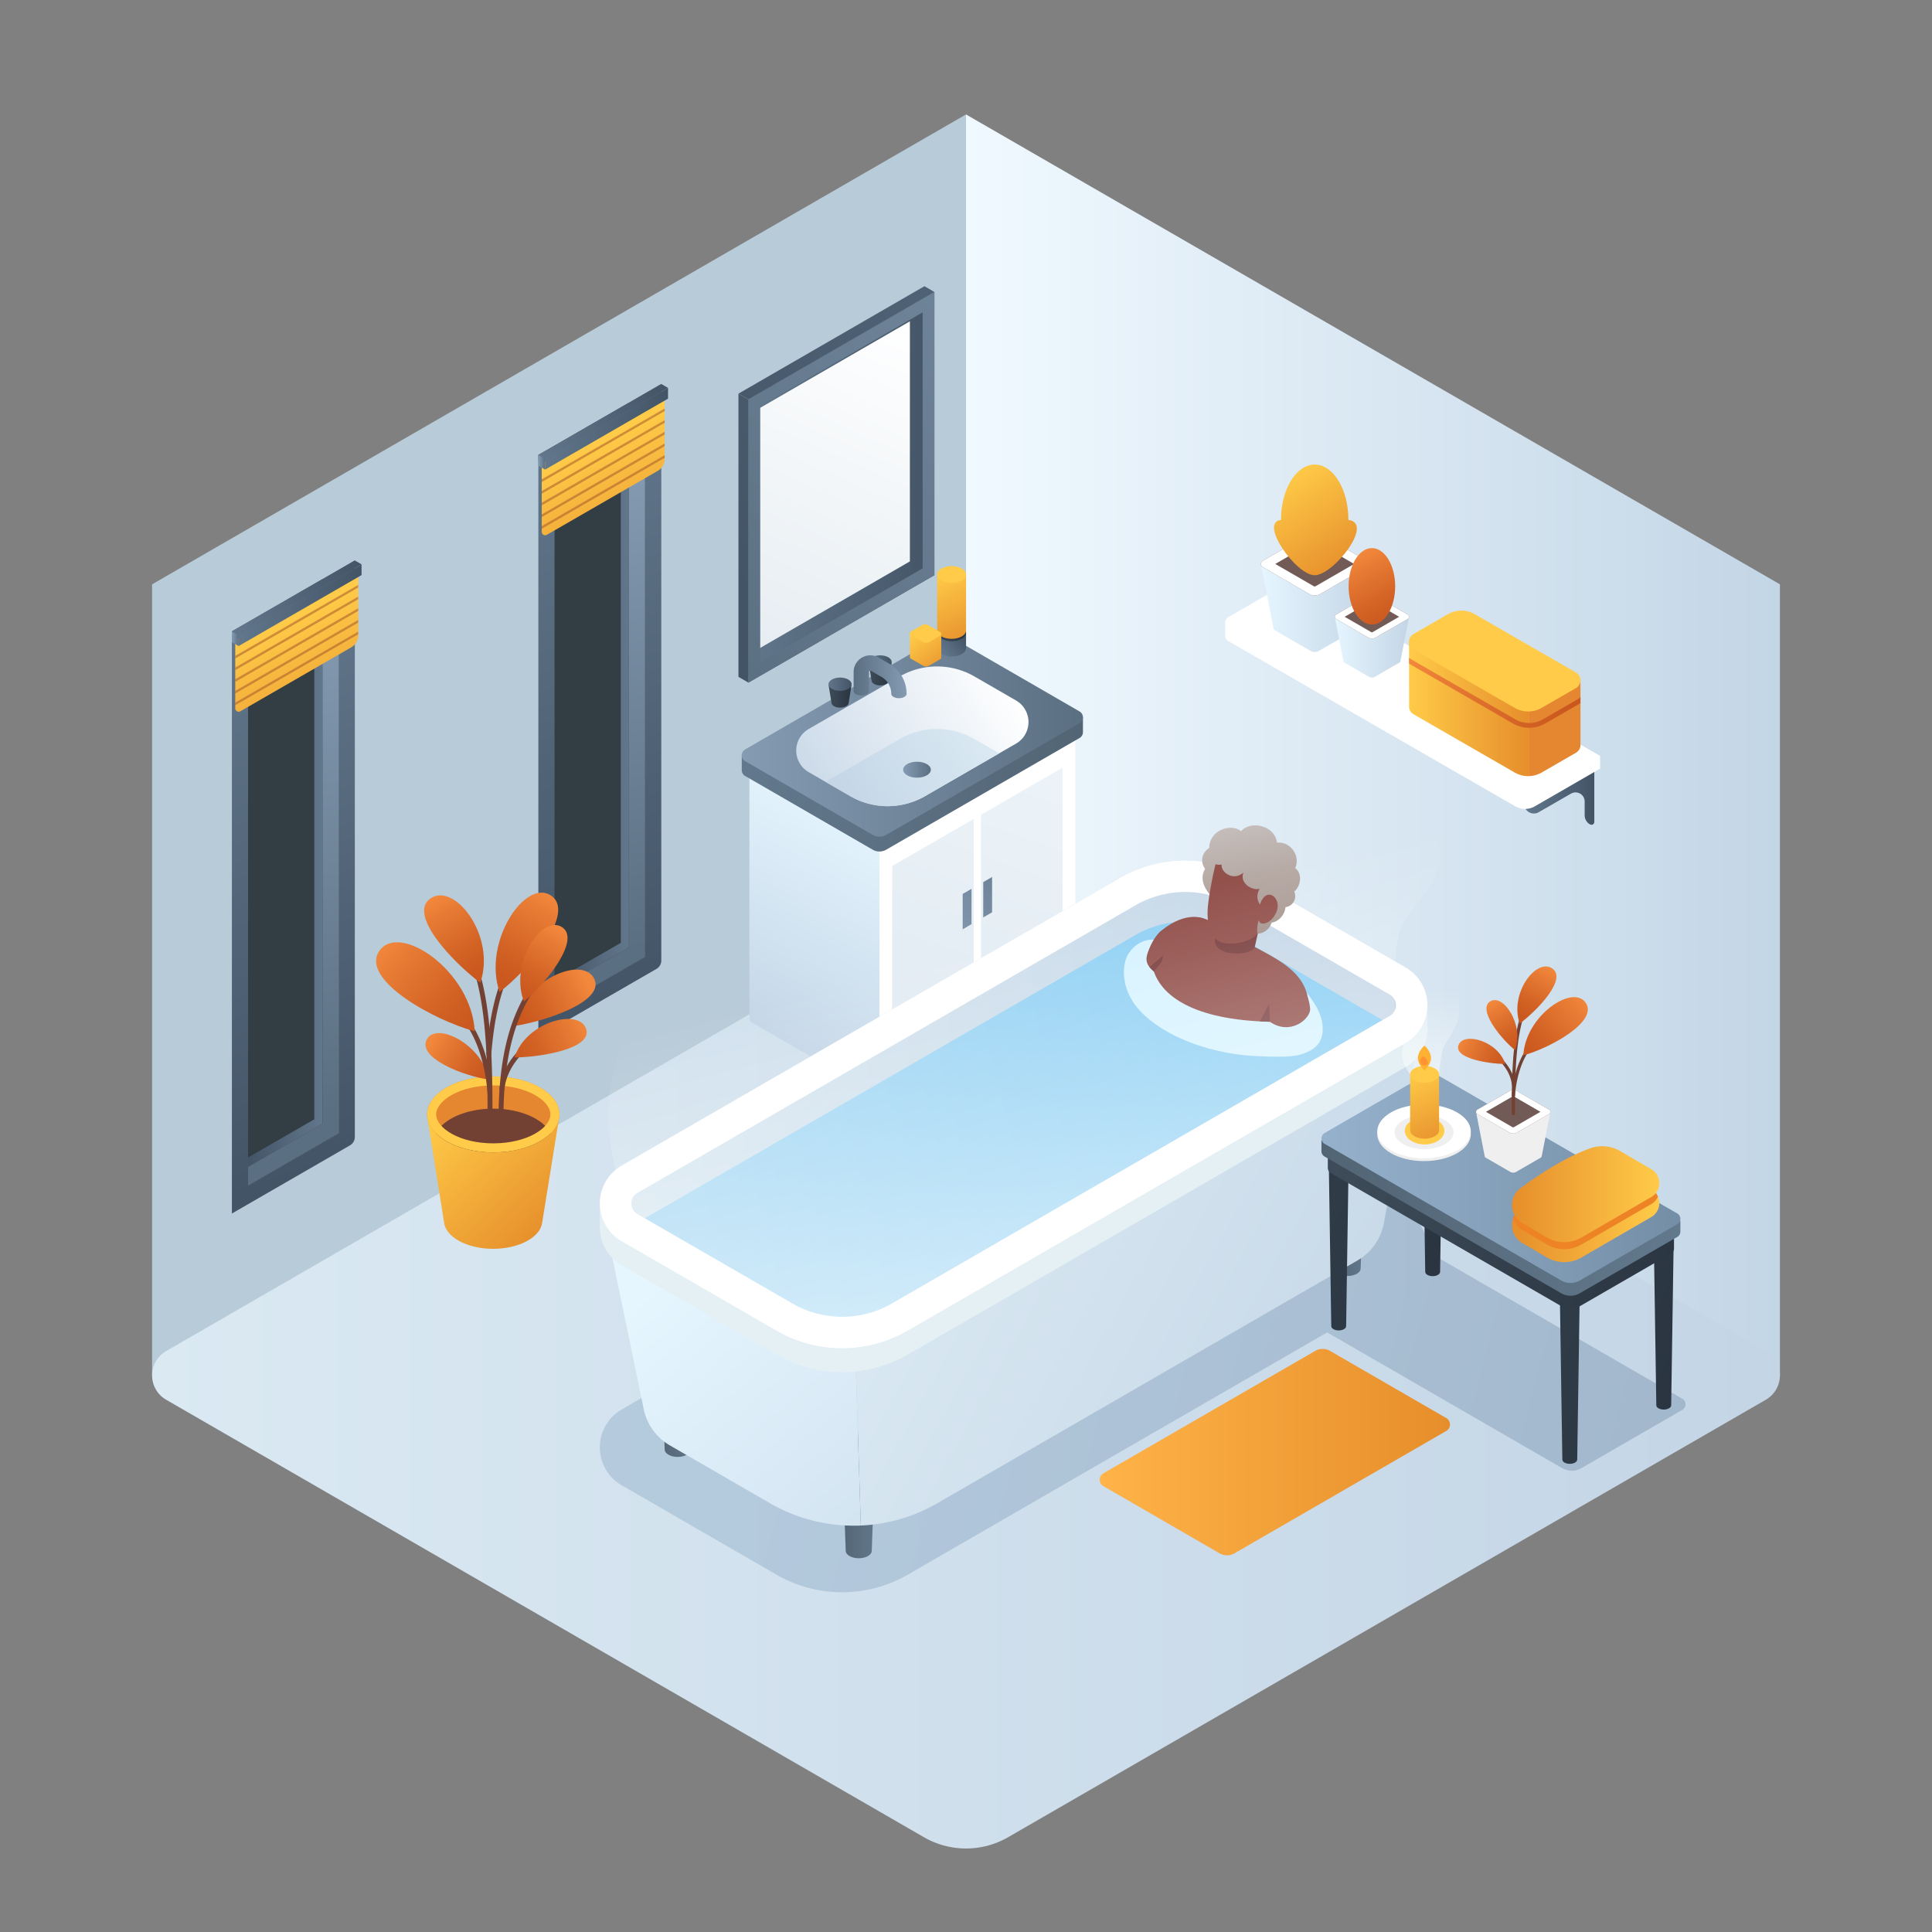 <svg id="Layer_1" data-name="Layer 1" xmlns="http://www.w3.org/2000/svg" xmlns:xlink="http://www.w3.org/1999/xlink" viewBox="0 0 1000 1000">
  <rect x="0" y="0" width="1000" height="1000" fill="#808080" stroke="none"/>
  <defs>
    <style>
      .cls-1 {
        fill: url(#linear-gradient);
      }

      .cls-2 {
        fill: #b8cbd8;
      }

      .cls-3 {
        fill: url(#linear-gradient-2);
      }

      .cls-4 {
        fill: url(#linear-gradient-3);
      }

      .cls-5 {
        fill: url(#linear-gradient-4);
      }

      .cls-6 {
        fill: url(#linear-gradient-5);
      }

      .cls-7 {
        fill: url(#linear-gradient-6);
      }

      .cls-8 {
        fill: url(#linear-gradient-7);
      }

      .cls-9 {
        fill: url(#linear-gradient-8);
      }

      .cls-10 {
        fill: #fff;
      }

      .cls-11, .cls-56, .cls-96, .cls-98 {
        opacity: 0.5;
      }

      .cls-12 {
        fill: url(#linear-gradient-9);
      }

      .cls-13 {
        fill: url(#linear-gradient-10);
      }

      .cls-14 {
        fill: url(#linear-gradient-11);
      }

      .cls-15 {
        fill: url(#linear-gradient-12);
      }

      .cls-16 {
        fill: url(#linear-gradient-13);
      }

      .cls-17 {
        fill: url(#linear-gradient-14);
      }

      .cls-18 {
        fill: url(#linear-gradient-15);
      }

      .cls-19 {
        fill: url(#linear-gradient-16);
      }

      .cls-20 {
        fill: url(#linear-gradient-17);
      }

      .cls-21 {
        fill: url(#linear-gradient-18);
      }

      .cls-22 {
        fill: url(#linear-gradient-19);
      }

      .cls-23 {
        fill: url(#linear-gradient-20);
      }

      .cls-24 {
        fill: url(#linear-gradient-21);
      }

      .cls-25 {
        fill: url(#linear-gradient-22);
      }

      .cls-26 {
        fill: url(#linear-gradient-23);
      }

      .cls-27 {
        fill: url(#linear-gradient-24);
      }

      .cls-28 {
        fill: url(#linear-gradient-25);
      }

      .cls-29 {
        fill: #ffcb48;
      }

      .cls-30 {
        fill: url(#linear-gradient-26);
      }

      .cls-31 {
        fill: url(#linear-gradient-27);
      }

      .cls-32 {
        fill: url(#linear-gradient-28);
      }

      .cls-33 {
        fill: #725a56;
      }

      .cls-34 {
        fill: url(#linear-gradient-29);
      }

      .cls-35 {
        fill: url(#linear-gradient-30);
      }

      .cls-36 {
        fill: url(#linear-gradient-31);
      }

      .cls-37 {
        fill: url(#linear-gradient-32);
      }

      .cls-38 {
        fill: #e58630;
      }

      .cls-39 {
        fill: url(#linear-gradient-33);
      }

      .cls-40 {
        fill: #333d44;
      }

      .cls-41 {
        fill: url(#linear-gradient-34);
      }

      .cls-42 {
        fill: url(#linear-gradient-35);
      }

      .cls-43 {
        fill: url(#linear-gradient-36);
      }

      .cls-44 {
        fill: url(#linear-gradient-37);
      }

      .cls-45 {
        fill: url(#linear-gradient-38);
      }

      .cls-46 {
        fill: url(#linear-gradient-39);
      }

      .cls-47 {
        fill: url(#linear-gradient-40);
      }

      .cls-48 {
        fill: #a05028;
      }

      .cls-49 {
        fill: url(#linear-gradient-41);
      }

      .cls-50 {
        fill: url(#linear-gradient-42);
      }

      .cls-51 {
        fill: url(#linear-gradient-43);
      }

      .cls-52 {
        fill: url(#linear-gradient-44);
      }

      .cls-53 {
        fill: url(#linear-gradient-45);
      }

      .cls-54 {
        fill: url(#linear-gradient-46);
      }

      .cls-55 {
        fill: url(#linear-gradient-47);
      }

      .cls-56 {
        fill: url(#linear-gradient-48);
      }

      .cls-57 {
        fill: url(#linear-gradient-49);
      }

      .cls-58 {
        fill: url(#linear-gradient-50);
      }

      .cls-59 {
        fill: url(#linear-gradient-51);
      }

      .cls-60 {
        fill: url(#linear-gradient-52);
      }

      .cls-61 {
        fill: url(#linear-gradient-53);
      }

      .cls-62 {
        fill: url(#linear-gradient-54);
      }

      .cls-63 {
        fill: #e4f0f4;
      }

      .cls-64 {
        fill: url(#linear-gradient-55);
      }

      .cls-65 {
        fill: url(#linear-gradient-56);
      }

      .cls-66 {
        fill: #d7f3ff;
      }

      .cls-67 {
        fill: #93514c;
      }

      .cls-68 {
        fill: #7a403f;
      }

      .cls-69 {
        fill: url(#linear-gradient-57);
      }

      .cls-70 {
        fill: url(#linear-gradient-58);
      }

      .cls-71 {
        fill: url(#linear-gradient-59);
      }

      .cls-72 {
        fill: url(#linear-gradient-60);
      }

      .cls-73 {
        fill: url(#linear-gradient-61);
      }

      .cls-74 {
        fill: url(#linear-gradient-62);
      }

      .cls-75 {
        fill: url(#linear-gradient-63);
      }

      .cls-76 {
        fill: url(#linear-gradient-64);
      }

      .cls-77 {
        fill: url(#linear-gradient-65);
      }

      .cls-78 {
        fill: url(#linear-gradient-66);
      }

      .cls-79 {
        fill: #efefef;
      }

      .cls-80 {
        fill: url(#linear-gradient-67);
      }

      .cls-81 {
        fill: #ed8324;
      }

      .cls-82 {
        fill: url(#linear-gradient-68);
      }

      .cls-83 {
        fill: #724133;
      }

      .cls-84 {
        fill: url(#linear-gradient-69);
      }

      .cls-85 {
        fill: url(#linear-gradient-70);
      }

      .cls-86 {
        fill: url(#linear-gradient-71);
      }

      .cls-87 {
        fill: url(#linear-gradient-72);
      }

      .cls-88 {
        fill: url(#linear-gradient-73);
      }

      .cls-89 {
        fill: url(#linear-gradient-74);
      }

      .cls-90 {
        fill: url(#linear-gradient-75);
      }

      .cls-91 {
        fill: url(#linear-gradient-76);
      }

      .cls-92 {
        fill: url(#linear-gradient-77);
      }

      .cls-93 {
        fill: url(#linear-gradient-78);
      }

      .cls-94 {
        fill: url(#linear-gradient-79);
      }

      .cls-95 {
        fill: url(#linear-gradient-80);
      }

      .cls-96 {
        fill: url(#linear-gradient-81);
      }

      .cls-97 {
        fill: url(#linear-gradient-82);
      }

      .cls-98 {
        fill: url(#linear-gradient-83);
      }

      .cls-99 {
        fill: #ffb133;
      }

      .cls-100 {
        fill: #ff9433;
      }
    </style>
    <linearGradient id="linear-gradient" x1="499.992" y1="385.56" x2="921.279" y2="385.56" gradientUnits="userSpaceOnUse">
      <stop offset="0" stop-color="#f0f9ff"/>
      <stop offset="1" stop-color="#c3d6e6"/>
    </linearGradient>
    <linearGradient id="linear-gradient-2" x1="78.721" y1="711.893" x2="921.279" y2="711.893" gradientUnits="userSpaceOnUse">
      <stop offset="0" stop-color="#dae9f2"/>
      <stop offset="0.993" stop-color="#c4d5e6"/>
    </linearGradient>
    <linearGradient id="linear-gradient-3" x1="-2860.067" y1="255.228" x2="-2763.834" y2="255.228" gradientTransform="matrix(-1, 0, 0, 1, -2376.43, -3.002)" gradientUnits="userSpaceOnUse">
      <stop offset="0" stop-color="#435466"/>
      <stop offset="1" stop-color="#62778c"/>
    </linearGradient>
    <linearGradient id="linear-gradient-4" x1="-2845.286" y1="168.365" x2="-2767.962" y2="341.638" gradientTransform="matrix(-1, 0, 0, 1, -2376.43, -3.002)" gradientUnits="userSpaceOnUse">
      <stop offset="0" stop-color="#fff"/>
      <stop offset="0.989" stop-color="#e6edf2"/>
    </linearGradient>
    <linearGradient id="linear-gradient-5" x1="-3073.934" y1="16.139" x2="-2730.446" y2="329.609" gradientTransform="matrix(-1, 0, 0, 1, -2376.43, -3.002)" gradientUnits="userSpaceOnUse">
      <stop offset="0" stop-color="#849bb2"/>
      <stop offset="1" stop-color="#5b6f82"/>
    </linearGradient>
    <linearGradient id="linear-gradient-6" x1="-3069.609" y1="4.682" x2="-2747.016" y2="294.319" gradientTransform="matrix(-1, 0, 0, 1, -2376.43, -3.002)" gradientUnits="userSpaceOnUse">
      <stop offset="0" stop-color="#62778c"/>
      <stop offset="1" stop-color="#435466"/>
    </linearGradient>
    <linearGradient id="linear-gradient-7" x1="-3043.251" y1="-29.558" x2="-2720.923" y2="259.84" xlink:href="#linear-gradient-6"/>
    <linearGradient id="linear-gradient-8" x1="455.799" y1="422.958" x2="392.48" y2="535.298" gradientUnits="userSpaceOnUse">
      <stop offset="0" stop-color="#e6f6ff"/>
      <stop offset="0.993" stop-color="#c4d5e6"/>
    </linearGradient>
    <linearGradient id="linear-gradient-9" x1="519.672" y1="382.444" x2="458.906" y2="551.465" xlink:href="#linear-gradient-2"/>
    <linearGradient id="linear-gradient-10" x1="551.943" y1="394.046" x2="491.177" y2="563.067" xlink:href="#linear-gradient-2"/>
    <linearGradient id="linear-gradient-11" x1="383.937" y1="406.012" x2="560.532" y2="406.012" gradientUnits="userSpaceOnUse">
      <stop offset="0" stop-color="#62788c"/>
      <stop offset="1" stop-color="#526575"/>
    </linearGradient>
    <linearGradient id="linear-gradient-12" x1="383.937" y1="381.114" x2="560.532" y2="381.114" gradientTransform="matrix(1, 0, 0, 1, 0, 0)" xlink:href="#linear-gradient-5"/>
    <linearGradient id="linear-gradient-13" x1="520.703" y1="351.535" x2="408.022" y2="420.301" gradientUnits="userSpaceOnUse">
      <stop offset="0" stop-color="#fff"/>
      <stop offset="0.993" stop-color="#c4d5e6"/>
    </linearGradient>
    <linearGradient id="linear-gradient-14" x1="504.955" y1="374.649" x2="438.572" y2="420.606" xlink:href="#linear-gradient-2"/>
    <linearGradient id="linear-gradient-15" x1="467.455" y1="398.399" x2="481.801" y2="398.399" gradientTransform="matrix(1, 0, 0, 1, 0, 0)" xlink:href="#linear-gradient-5"/>
    <linearGradient id="linear-gradient-16" x1="449.625" y1="348.909" x2="461.479" y2="348.909" gradientUnits="userSpaceOnUse">
      <stop offset="0" stop-color="#3e4c59"/>
      <stop offset="1" stop-color="#293440"/>
    </linearGradient>
    <linearGradient id="linear-gradient-17" x1="449.575" y1="342.63" x2="461.522" y2="342.63" gradientTransform="matrix(1, 0, 0, 1, 0, 0)" xlink:href="#linear-gradient-6"/>
    <linearGradient id="linear-gradient-18" x1="441.843" y1="350.289" x2="469.254" y2="350.289" gradientUnits="userSpaceOnUse">
      <stop offset="0" stop-color="#5b6f82"/>
      <stop offset="1" stop-color="#849bb2"/>
    </linearGradient>
    <linearGradient id="linear-gradient-19" x1="428.883" y1="360.416" x2="440.737" y2="360.416" xlink:href="#linear-gradient-16"/>
    <linearGradient id="linear-gradient-20" x1="428.833" y1="354.137" x2="440.78" y2="354.137" gradientTransform="matrix(1, 0, 0, 1, 0, 0)" xlink:href="#linear-gradient-6"/>
    <linearGradient id="linear-gradient-21" x1="-710.81" y1="13339.852" x2="-616.735" y2="13420.488" gradientTransform="translate(-11413.3 6555.923) rotate(-120)" xlink:href="#linear-gradient-5"/>
    <linearGradient id="linear-gradient-22" x1="-726.898" y1="13338.359" x2="-632.823" y2="13418.995" gradientTransform="translate(-11413.3 6555.923) rotate(-120)" xlink:href="#linear-gradient-5"/>
    <linearGradient id="linear-gradient-23" x1="-4655.891" y1="327.847" x2="-4645.223" y2="336.913" gradientTransform="matrix(-1, 0, 0, 1, -4158.26, 0)" xlink:href="#linear-gradient-3"/>
    <linearGradient id="linear-gradient-24" x1="485.058" y1="327.511" x2="500.03" y2="327.511" xlink:href="#linear-gradient-16"/>
    <linearGradient id="linear-gradient-25" x1="485.798" y1="296.789" x2="502.138" y2="333.896" gradientUnits="userSpaceOnUse">
      <stop offset="0" stop-color="#ffcb48"/>
      <stop offset="1" stop-color="#e68e2b"/>
    </linearGradient>
    <linearGradient id="linear-gradient-26" x1="473.481" y1="327.451" x2="489.992" y2="347.451" xlink:href="#linear-gradient-25"/>
    <linearGradient id="linear-gradient-27" x1="-3236.498" y1="412.468" x2="-3200.878" y2="412.468" gradientTransform="translate(4026.089)" xlink:href="#linear-gradient-6"/>
    <linearGradient id="linear-gradient-28" x1="652.723" y1="314.911" x2="708.251" y2="314.911" xlink:href="#linear-gradient-8"/>
    <linearGradient id="linear-gradient-29" x1="665.111" y1="246.144" x2="697.111" y2="295.165" xlink:href="#linear-gradient-25"/>
    <linearGradient id="linear-gradient-30" x1="690.91" y1="335.137" x2="729.273" y2="335.137" xlink:href="#linear-gradient-8"/>
    <linearGradient id="linear-gradient-31" x1="701.724" y1="287.623" x2="721.298" y2="324.729" gradientUnits="userSpaceOnUse">
      <stop offset="0" stop-color="#f2883c"/>
      <stop offset="0.167" stop-color="#e97d35"/>
      <stop offset="0.674" stop-color="#d26124"/>
      <stop offset="0.968" stop-color="#c9571e"/>
    </linearGradient>
    <linearGradient id="linear-gradient-32" x1="729.309" y1="367" x2="791.582" y2="367" xlink:href="#linear-gradient-25"/>
    <linearGradient id="linear-gradient-33" x1="729.332" y1="358.55" x2="818.044" y2="358.55" xlink:href="#linear-gradient-31"/>
    <linearGradient id="linear-gradient-34" x1="-2759.673" y1="365.358" x2="-2721.151" y2="365.358" gradientTransform="matrix(-1, 0, 0, 1, -2434.123, 0)" xlink:href="#linear-gradient-6"/>
    <linearGradient id="linear-gradient-35" x1="-2727.158" y1="242.118" x2="-2761.677" y2="490.889" gradientTransform="matrix(-1, 0, 0, 1, -2434.123, 0)" xlink:href="#linear-gradient-5"/>
    <linearGradient id="linear-gradient-36" x1="-2696.253" y1="225.376" x2="-2793.39" y2="511.491" gradientTransform="matrix(-1, 0, 0, 1, -2434.123, 0)" xlink:href="#linear-gradient-6"/>
    <linearGradient id="linear-gradient-37" x1="-2601.045" y1="456.691" x2="-2562.523" y2="456.691" gradientTransform="matrix(-1, 0, 0, 1, -2434.123, 0)" xlink:href="#linear-gradient-6"/>
    <linearGradient id="linear-gradient-38" x1="-2569.64" y1="316.097" x2="-2599.369" y2="576.525" gradientTransform="matrix(-1, 0, 0, 1, -2434.123, 0)" xlink:href="#linear-gradient-5"/>
    <linearGradient id="linear-gradient-39" x1="-2536.535" y1="320.24" x2="-2633.748" y2="593.322" gradientTransform="matrix(-1, 0, 0, 1, -2434.123, 0)" xlink:href="#linear-gradient-6"/>
    <linearGradient id="linear-gradient-40" x1="148.724" y1="320.861" x2="180.55" y2="385.885" xlink:href="#linear-gradient-25"/>
    <linearGradient id="linear-gradient-41" x1="120.029" y1="309.457" x2="187.143" y2="309.457" gradientTransform="matrix(1, 0, 0, 1, 0, 0)" xlink:href="#linear-gradient-6"/>
    <linearGradient id="linear-gradient-42" x1="123.515" y1="313.253" x2="187.143" y2="313.253" gradientTransform="matrix(1, 0, 0, 1, 0, 0)" xlink:href="#linear-gradient-6"/>
    <linearGradient id="linear-gradient-43" x1="120.029" y1="330.609" x2="123.515" y2="330.609" gradientTransform="matrix(1, 0, 0, 1, 0, 0)" xlink:href="#linear-gradient-5"/>
    <linearGradient id="linear-gradient-44" x1="307.353" y1="229.528" x2="339.178" y2="294.551" xlink:href="#linear-gradient-25"/>
    <linearGradient id="linear-gradient-45" x1="278.657" y1="218.124" x2="345.772" y2="218.124" gradientTransform="matrix(1, 0, 0, 1, 0, 0)" xlink:href="#linear-gradient-6"/>
    <linearGradient id="linear-gradient-46" x1="282.143" y1="221.919" x2="345.772" y2="221.919" gradientTransform="matrix(1, 0, 0, 1, 0, 0)" xlink:href="#linear-gradient-6"/>
    <linearGradient id="linear-gradient-47" x1="278.657" y1="239.276" x2="282.143" y2="239.276" gradientTransform="matrix(1, 0, 0, 1, 0, 0)" xlink:href="#linear-gradient-5"/>
    <linearGradient id="linear-gradient-48" x1="431.542" y1="673.144" x2="1057.534" y2="839.439" gradientUnits="userSpaceOnUse">
      <stop offset="0" stop-color="#96b1cc"/>
      <stop offset="1" stop-color="#748ea6"/>
    </linearGradient>
    <linearGradient id="linear-gradient-49" x1="569.195" y1="751.61" x2="750.513" y2="751.61" gradientUnits="userSpaceOnUse">
      <stop offset="0" stop-color="#ffb348"/>
      <stop offset="1" stop-color="#e68e2b"/>
    </linearGradient>
    <linearGradient id="linear-gradient-50" x1="435.429" y1="772.968" x2="453.549" y2="772.968" gradientUnits="userSpaceOnUse">
      <stop offset="0" stop-color="#526575"/>
      <stop offset="1" stop-color="#62788c"/>
    </linearGradient>
    <linearGradient id="linear-gradient-51" x1="688.476" y1="626.854" x2="706.597" y2="626.854" xlink:href="#linear-gradient-50"/>
    <linearGradient id="linear-gradient-52" x1="341.703" y1="720.508" x2="359.824" y2="720.508" xlink:href="#linear-gradient-50"/>
    <linearGradient id="linear-gradient-53" x1="473.954" y1="605.221" x2="735.911" y2="750.753" xlink:href="#linear-gradient-2"/>
    <linearGradient id="linear-gradient-54" x1="359.918" y1="646.211" x2="559.833" y2="881.36" xlink:href="#linear-gradient-8"/>
    <linearGradient id="linear-gradient-55" x1="310.468" y1="571.629" x2="738.875" y2="571.629" xlink:href="#linear-gradient-2"/>
    <linearGradient id="linear-gradient-56" x1="353.284" y1="628.774" x2="721.965" y2="538.902" gradientUnits="userSpaceOnUse">
      <stop offset="0" stop-color="#aedbf4"/>
      <stop offset="0.993" stop-color="#86cdf4"/>
    </linearGradient>
    <linearGradient id="linear-gradient-57" x1="626.357" y1="427.8" x2="635.932" y2="485.247" gradientUnits="userSpaceOnUse">
      <stop offset="0" stop-color="#c6bfbc"/>
      <stop offset="1" stop-color="#a6948d"/>
    </linearGradient>
    <linearGradient id="linear-gradient-58" x1="645.542" y1="424.603" x2="655.117" y2="482.05" xlink:href="#linear-gradient-57"/>
    <linearGradient id="linear-gradient-59" x1="557.927" y1="595.485" x2="899.436" y2="751.513" xlink:href="#linear-gradient-16"/>
    <linearGradient id="linear-gradient-60" x1="549.786" y1="541.449" x2="891.295" y2="697.477" xlink:href="#linear-gradient-16"/>
    <linearGradient id="linear-gradient-61" x1="438.322" y1="526.432" x2="779.831" y2="682.46" xlink:href="#linear-gradient-16"/>
    <linearGradient id="linear-gradient-62" x1="430.18" y1="472.396" x2="771.689" y2="628.424" xlink:href="#linear-gradient-16"/>
    <linearGradient id="linear-gradient-63" x1="694.767" y1="591.635" x2="872.918" y2="673.028" xlink:href="#linear-gradient-16"/>
    <linearGradient id="linear-gradient-64" x1="692.249" y1="597.145" x2="870.4" y2="678.538" xlink:href="#linear-gradient-16"/>
    <linearGradient id="linear-gradient-65" x1="683.98" y1="630.366" x2="869.756" y2="630.366" xlink:href="#linear-gradient-50"/>
    <linearGradient id="linear-gradient-66" x1="683.98" y1="610.067" x2="869.756" y2="610.067" xlink:href="#linear-gradient-48"/>
    <linearGradient id="linear-gradient-67" x1="-2778.498" y1="628.463" x2="-2702.266" y2="628.463" gradientTransform="matrix(-1, 0, 0, 1, -1919.643, 0)" xlink:href="#linear-gradient-25"/>
    <linearGradient id="linear-gradient-68" x1="-2778.498" y1="618.12" x2="-2702.266" y2="618.12" gradientTransform="matrix(-1, 0, 0, 1, -1919.643, 0)" xlink:href="#linear-gradient-25"/>
    <linearGradient id="linear-gradient-69" x1="7613.027" y1="516.632" x2="7579.898" y2="546.412" gradientTransform="translate(-6792.755)" xlink:href="#linear-gradient-31"/>
    <linearGradient id="linear-gradient-70" x1="7594.572" y1="500.668" x2="7578.904" y2="528.057" gradientTransform="translate(-6792.755)" xlink:href="#linear-gradient-31"/>
    <linearGradient id="linear-gradient-71" x1="7547.391" y1="539.424" x2="7573.583" y2="550.307" gradientTransform="translate(-6792.755)" xlink:href="#linear-gradient-31"/>
    <linearGradient id="linear-gradient-72" x1="7565.185" y1="518.611" x2="7578.341" y2="542.411" gradientTransform="translate(-6792.755)" xlink:href="#linear-gradient-31"/>
    <linearGradient id="linear-gradient-73" x1="4607.022" y1="573.777" x2="4548.583" y2="635.782" gradientTransform="matrix(-1, 0, 0, 1, 4834.856, 0)" xlink:href="#linear-gradient-25"/>
    <linearGradient id="linear-gradient-74" x1="4531.832" y1="507.112" x2="4568.048" y2="526.866" gradientTransform="matrix(-1, 0, 0, 1, 4834.856, 0)" xlink:href="#linear-gradient-31"/>
    <linearGradient id="linear-gradient-75" x1="4551.608" y1="462.078" x2="4576.483" y2="509.817" gradientTransform="matrix(-1, 0, 0, 1, 4834.856, 0)" xlink:href="#linear-gradient-31"/>
    <linearGradient id="linear-gradient-76" x1="4611.21" y1="538.219" x2="4581.03" y2="557.424" gradientTransform="matrix(-1, 0, 0, 1, 4834.856, 0)" xlink:href="#linear-gradient-31"/>
    <linearGradient id="linear-gradient-77" x1="4531.1" y1="530.064" x2="4571.156" y2="546.708" gradientTransform="matrix(-1, 0, 0, 1, 4834.856, 0)" xlink:href="#linear-gradient-31"/>
    <linearGradient id="linear-gradient-78" x1="4545.765" y1="480.267" x2="4565.884" y2="516.665" gradientTransform="matrix(-1, 0, 0, 1, 4834.856, 0)" xlink:href="#linear-gradient-31"/>
    <linearGradient id="linear-gradient-79" x1="4637.763" y1="488.519" x2="4587.098" y2="534.063" gradientTransform="matrix(-1, 0, 0, 1, 4834.856, 0)" xlink:href="#linear-gradient-31"/>
    <linearGradient id="linear-gradient-80" x1="4609.539" y1="464.105" x2="4585.578" y2="505.991" gradientTransform="matrix(-1, 0, 0, 1, 4834.856, 0)" xlink:href="#linear-gradient-31"/>
    <linearGradient id="linear-gradient-81" x1="567.572" y1="658.943" x2="519.572" y2="475.113" gradientUnits="userSpaceOnUse">
      <stop offset="0" stop-color="#fff"/>
      <stop offset="0.945" stop-color="#fff" stop-opacity="0"/>
    </linearGradient>
    <linearGradient id="linear-gradient-82" x1="730.629" y1="555.486" x2="746.97" y2="592.592" xlink:href="#linear-gradient-25"/>
    <linearGradient id="linear-gradient-83" x1="737.713" y1="509.734" x2="737.713" y2="554.805" gradientUnits="userSpaceOnUse">
      <stop offset="0.055" stop-color="#fff" stop-opacity="0"/>
      <stop offset="1" stop-color="#fff"/>
    </linearGradient>
  </defs>
  <g>
    <g>
      <polygon class="cls-1" points="499.992 59.227 921.279 302.448 921.279 711.893 499.992 468.649 499.992 59.227"/>
      <polygon class="cls-2" points="500.008 59.227 78.721 302.448 78.721 711.893 500.008 468.649 500.008 59.227"/>
    </g>
    <path class="cls-3" d="M85.991,724.497l392.211,226.433a43.617,43.617,0,0,0,43.617-.001l392.19-226.436a14.539,14.539,0,0,0,0-25.182L521.802,472.857a43.617,43.617,0,0,0-43.62.001L85.99,699.314A14.539,14.539,0,0,0,85.991,724.497Z"/>
  </g>
  <g>
    <polygon class="cls-4" points="387.404 206.743 483.637 151.119 483.637 297.708 387.404 353.331 387.404 206.743"/>
    <polygon class="cls-5" points="389.433 213.417 470.956 166.3 470.956 290.581 389.433 337.699 389.433 213.417"/>
    <path class="cls-6" d="M477.54,161.687V294.191l-84.039,48.572V210.26L477.54,161.687m6.097-10.569-96.233,55.624V353.331l96.233-55.624V151.119Z"/>
    <polygon class="cls-7" points="382.224 350.34 382.224 203.751 387.404 206.743 387.404 353.331 382.224 350.34"/>
    <polygon class="cls-8" points="382.224 203.751 478.48 148.141 483.637 151.119 387.404 206.743 382.224 203.751"/>
  </g>
  <g>
    <g>
      <path class="cls-9" d="M387.889,401.076v125.517A3.306,3.306,0,0,0,389.54,529.468l62.345,36.037a6.614,6.614,0,0,0,3.316.881V401.076Z"/>
      <path class="cls-10" d="M455.201,401.076v165.31a6.614,6.614,0,0,0,3.316-.881l96.403-55.7a3.292,3.292,0,0,0,1.665-2.876V381.412Z"/>
      <g class="cls-11">
        <polygon class="cls-12" points="504.022 423.858 461.777 448.253 461.777 545.589 504.022 521.202 504.022 423.858"/>
        <polygon class="cls-13" points="507.764 421.697 507.764 519.042 550.009 494.654 550.009 397.301 507.764 421.697"/>
      </g>
      <path class="cls-14" d="M560.532,371.282v7.663a3.475,3.475,0,0,1-1.752,3.037L458.71,439.8a7.015,7.015,0,0,1-7.022,0L385.689,401.646a3.475,3.475,0,0,1-1.752-3.037v-7.663Z"/>
      <path class="cls-15" d="M385.689,387.91,485.76,330.091a7.015,7.015,0,0,1,7.022,0L558.78,368.246a3.507,3.507,0,0,1,0,6.073L458.71,432.137a7.015,7.015,0,0,1-7.022,0l-65.998-38.155A3.507,3.507,0,0,1,385.689,387.91Z"/>
    </g>
    <g>
      <g>
        <path class="cls-16" d="M525.895,362.565l-21.525-12.428a38.685,38.685,0,0,0-38.684-0l-47.112,27.192a12.895,12.895,0,0,0-0,22.335l21.525,12.428a38.685,38.685,0,0,0,38.684 0l47.112-27.192A12.895,12.895,0,0,0,525.895,362.565Z"/>
        <path class="cls-17" d="M465.686,382.511l-38.417,22.172,12.83,7.408a38.685,38.685,0,0,0,38.684 0l38.417-22.172-12.83-7.408A38.685,38.685,0,0,0,465.686,382.511Z"/>
        <ellipse class="cls-18" cx="474.628" cy="398.399" rx="7.173" ry="4.135"/>
      </g>
      <g>
        <g>
          <path class="cls-19" d="M461.479,343.047l-11.854.028,1.5,9.279c.127,1.347,2.062,2.417,4.437,2.417,2.375,0,4.31-1.07,4.437-2.417Z"/>
          <ellipse class="cls-20" cx="455.549" cy="342.63" rx="5.974" ry="3.433"/>
        </g>
        <path class="cls-21" d="M446.162,340.367a8.552,8.552,0,0,1,8.637,0l5.466,3.157a18.033,18.033,0,0,1,8.989,15.573h0c0,1.262-1.775,2.285-3.964,2.285s-3.964-1.023-3.964-2.285h0A10.08,10.08,0,0,0,456.3,350.391l-5.466-3.157a.708.708,0,0,0-1.062.613V357.694c0,1.262-1.775,2.285-3.964,2.285s-3.964-1.023-3.964-2.285v-9.847A8.549,8.549,0,0,1,446.162,340.367Z"/>
        <g>
          <path class="cls-22" d="M440.737,354.554l-11.854.028,1.5,9.279c.127,1.347,2.062,2.417,4.437,2.417,2.375,0,4.31-1.07,4.437-2.417Z"/>
          <ellipse class="cls-23" cx="434.807" cy="354.137" rx="5.974" ry="3.433"/>
        </g>
      </g>
    </g>
  </g>
  <g>
    <polygon class="cls-24" points="498.283 462.701 498.276 480.997 502.851 478.349 502.864 460.056 498.283 462.701"/>
    <polygon class="cls-25" points="508.93 456.566 508.922 474.863 513.498 472.215 513.511 453.922 508.93 456.566"/>
  </g>
  <g>
    <path class="cls-26" d="M485.058,335.48c0,2.407,3.352,4.357,7.486,4.357,4.135,0,7.486-1.951,7.486-4.357V327.511H485.058Z"/>
    <ellipse class="cls-27" cx="492.544" cy="327.511" rx="7.486" ry="4.358"/>
    <path class="cls-28" d="M485.058,326.316c0,2.407,3.352,4.357,7.486,4.357,4.135,0,7.486-1.951,7.486-4.357V297.348H485.058Z"/>
    <ellipse class="cls-29" cx="492.544" cy="297.364" rx="7.486" ry="4.358"/>
  </g>
  <g>
    <path class="cls-30" d="M470.956,327.806l.003,12.237a1.068,1.068,0,0,0,.538.91l6.19,3.568a3.246,3.246,0,0,0,3.244-.001l5.728-3.307a1.061,1.061,0,0,0,.528-.837l.012-12.323Z"/>
    <path class="cls-29" d="M477.687,332.323l-6.19-3.568a1.082,1.082,0,0,1-.001-1.874l5.728-3.307a3.246,3.246,0,0,1,3.244-.001l6.19,3.568a1.082,1.082,0,0,1,.001,1.874l-5.728,3.307A3.246,3.246,0,0,1,477.687,332.323Z"/>
  </g>
  <g>
    <g>
      <path class="cls-31" d="M825.205,424.919V398.037l-35.614,20.535a5.012,5.012,0,0,0,6.834,1.827l16.725-9.625a4.712,4.712,0,0,1,7.063,4.084l.002,7.347a5.124,5.124,0,0,0,.737,2.476c.98,1.697,2.565,2.616,3.54,2.053A1.867,1.867,0,0,0,825.205,424.919Z"/>
      <g>
        <path class="cls-10" d="M634.149,322.151l.015,6.651a3.357,3.357,0,0,0,1.683,3.068L784.269,417.325a10.198,10.198,0,0,0,10.2.001l33.723-19.473v-6.606Z"/>
        <path class="cls-10" d="M828.192,391.247,669.564,299.914l-33.715,19.463a3.399,3.399,0,0,0-.001,5.887L784.269,410.72a10.198,10.198,0,0,0,10.2.001Z"/>
      </g>
    </g>
    <g>
      <path class="cls-32" d="M652.723,292.337H708.251l-6.416,32.974-.047-0a1.382,1.382,0,0,1-.635.903l-18.482,10.685a4.362,4.362,0,0,1-4.366,0l-18.482-10.685a1.44,1.44,0,0,1-.726-1.259h0Z"/>
      <path class="cls-33" d="M653.617,290.267l24.031-13.893a5.672,5.672,0,0,1,5.677,0l24.031,13.893a1.891,1.891,0,0,1,0,3.274l-24.031,13.893a5.672,5.672,0,0,1-5.677,0l-24.031-13.893A1.891,1.891,0,0,1,653.617,290.267Z"/>
      <path class="cls-10" d="M680.487,280.265a1.021,1.021,0,0,1,.51.137l19.896,11.502-19.896,11.502a1.02,1.02,0,0,1-1.021,0L660.08,291.904l19.896-11.502a1.021,1.021,0,0,1,.51-.137m0-4.652a5.668,5.668,0,0,0-2.839.762l-24.031,13.893a1.891,1.891,0,0,0,0,3.274l24.031,13.893a5.672,5.672,0,0,0,5.677,0l24.031-13.893a1.891,1.891,0,0,0,0-3.274l-24.031-13.893a5.668,5.668,0,0,0-2.839-.762Z"/>
      <path class="cls-34" d="M663.041,269.097c-11.677,1.202,7.811,28.649,17.446,28.649s30.975-26.984,17.446-28.649c0-15.822-7.811-28.649-17.446-28.649S663.041,253.275,663.041,269.097Z"/>
    </g>
    <g>
      <path class="cls-35" d="M690.91,319.541h38.363l-4.433,22.781-.033-0a.955.955,0,0,1-.439.624l-12.769,7.382a3.014,3.014,0,0,1-3.017,0l-12.769-7.382a.995.995,0,0,1-.502-.87h0Z"/>
      <path class="cls-33" d="M691.528,318.111l16.602-9.598a3.918,3.918,0,0,1,3.922,0l16.602,9.598a1.306,1.306,0,0,1,0,2.262l-16.602,9.598a3.919,3.919,0,0,1-3.922,0l-16.602-9.598A1.306,1.306,0,0,1,691.528,318.111Z"/>
      <path class="cls-10" d="M710.091,311.201a.706.706,0,0,1,.353.095l13.745,7.946-13.745,7.946a.705.705,0,0,1-.705,0l-13.745-7.946,13.745-7.946a.706.706,0,0,1,.353-.095m0-3.214a3.916,3.916,0,0,0-1.961.526l-16.603,9.598a1.306,1.306,0,0,0,0,2.262l16.603,9.598a3.918,3.918,0,0,0,3.922,0l16.602-9.598a1.306,1.306,0,0,0,0-2.262l-16.602-9.598a3.916,3.916,0,0,0-1.961-.526Z"/>
      <ellipse class="cls-36" cx="710.091" cy="303.485" rx="12.053" ry="19.793"/>
    </g>
    <g>
      <path class="cls-37" d="M729.345,365.119a4.601,4.601,0,0,0,2.295,4.579l52.347,30.151a13.987,13.987,0,0,0,7.595,1.863V346.18L729.309,332.276Z"/>
      <path class="cls-38" d="M791.582,346.18v55.531a14.128,14.128,0,0,0,6.381-1.851l17.749-10.251A4.616,4.616,0,0,0,818.044,385.5V352.092Z"/>
      <path class="cls-29" d="M731.637,328.169l17.747-10.246a13.975,13.975,0,0,1,13.975 0l52.355,30.152a4.658,4.658,0,0,1-.001,8.069l-17.754,10.248a13.975,13.975,0,0,1-13.974-.001l-52.347-30.153A4.658,4.658,0,0,1,731.637,328.169Z"/>
      <path class="cls-39" d="M730.462,341.307l53.81,30.996a14.365,14.365,0,0,0,14.365.001L816.887,361.77a4.81,4.81,0,0,0,1.157-.937v3.122L799.872,374.444a16.836,16.836,0,0,1-16.835-.001l-53.701-30.933-.003-3.109A4.819,4.819,0,0,0,730.462,341.307Z"/>
    </g>
  </g>
  <g>
    <g>
      <g>
        <path class="cls-40" d="M333.912,495.216l-46.884,27.058 0-6.97-8.371-279.823L325.55,208.438l8.362,4.826Z"/>
        <polygon class="cls-41" points="325.55 218.089 325.522 490.415 287.028 512.627 287.028 507.784 321.308 488.013 321.308 220.539 325.55 218.089"/>
        <polygon class="cls-42" points="333.912 213.264 333.908 495.22 287.028 522.274 287.028 512.627 325.55 490.398 325.55 218.089 333.912 213.264"/>
        <path class="cls-43" d="M278.657,536.781l61.115-35.273a5.027,5.027,0,0,0,2.513-4.354V198.751l-63.629,36.729Zm8.371-14.508V240.322L333.908,213.264V495.22Z"/>
      </g>
      <g>
        <path class="cls-40" d="M175.283,586.549l-46.884,27.058 0-6.97-8.371-279.823,46.893-27.043,8.362,4.826Z"/>
        <polygon class="cls-44" points="166.921 309.423 166.893 581.748 128.4 603.96 128.4 599.117 162.679 579.346 162.679 311.872 166.921 309.423"/>
        <polygon class="cls-45" points="175.283 304.597 175.279 586.553 128.4 613.607 128.4 603.96 166.921 581.731 166.921 309.423 175.283 304.597"/>
        <path class="cls-46" d="M120.029,628.114l61.115-35.273a5.027,5.027,0,0,0,2.513-4.354V290.085l-63.629,36.729Zm8.371-14.508V331.655l46.88-27.059V586.553Z"/>
      </g>
    </g>
    <g>
      <path class="cls-47" d="M185.401,294.551l-63.629,36.729v35.346a1.764,1.764,0,0,0,2.646,1.528L181.873,335.02a7.056,7.056,0,0,0,3.528-6.111Z"/>
      <g class="cls-11">
        <polygon class="cls-48" points="185.402 302.752 185.402 304.11 121.77 340.844 121.77 339.48 185.402 302.752"/>
      </g>
      <g class="cls-11">
        <polygon class="cls-48" points="185.402 314.844 185.402 316.203 121.77 352.936 121.77 351.572 185.402 314.844"/>
      </g>
      <g class="cls-11">
        <path class="cls-48" d="M185.402,326.937v1.147c0,.071,0,.147-.006.218l-63.627,36.728v-1.364Z"/>
      </g>
      <g class="cls-11">
        <path class="cls-48" d="M185.402,320.891v1.147c0,.071,0,.147-.006.218l-63.627,36.728V357.618Z"/>
      </g>
      <g class="cls-11">
        <path class="cls-48" d="M185.402,308.798v1.147c0,.071,0,.147-.006.218l-63.627,36.728v-1.364Z"/>
      </g>
      <polygon class="cls-49" points="183.658 290.085 187.143 292.1 123.515 328.829 120.029 326.814 183.658 290.085"/>
      <polygon class="cls-50" points="187.143 297.676 187.143 292.1 123.515 328.829 123.515 334.405 187.143 297.676"/>
      <polygon class="cls-51" points="123.515 334.405 120.029 332.389 120.029 326.814 123.515 328.829 123.515 334.405"/>
    </g>
    <g>
      <path class="cls-52" d="M344.03,203.218,280.401,239.947v35.346a1.764,1.764,0,0,0,2.646,1.528l57.455-33.134a7.056,7.056,0,0,0,3.528-6.111Z"/>
      <g class="cls-11">
        <polygon class="cls-48" points="344.031 211.419 344.031 212.777 280.398 249.511 280.398 248.146 344.031 211.419"/>
      </g>
      <g class="cls-11">
        <polygon class="cls-48" points="344.031 223.511 344.031 224.87 280.398 261.603 280.398 260.239 344.031 223.511"/>
      </g>
      <g class="cls-11">
        <path class="cls-48" d="M344.031,235.604v1.147c0,.071,0,.147-.006.218l-63.627,36.728v-1.364Z"/>
      </g>
      <g class="cls-11">
        <path class="cls-48" d="M344.031,229.557V230.704c0,.071,0,.147-.006.218l-63.627,36.728V266.285Z"/>
      </g>
      <g class="cls-11">
        <path class="cls-48" d="M344.031,217.465v1.147c0,.071,0,.147-.006.218l-63.627,36.728V254.193Z"/>
      </g>
      <polygon class="cls-53" points="342.286 198.751 345.772 200.767 282.143 237.496 278.657 235.481 342.286 198.751"/>
      <polygon class="cls-54" points="345.772 206.342 345.772 200.767 282.143 237.496 282.143 243.072 345.772 206.342"/>
      <polygon class="cls-55" points="282.143 243.072 278.657 241.056 278.657 235.481 282.143 237.496 282.143 243.072"/>
    </g>
  </g>
  <path class="cls-56" d="M870.762,723.997,743.967,650.781a9.948,9.948,0,0,0-5.274-1.317,22.509,22.509,0,0,0-11.141-22.494l-80.104-46.242a67.929,67.929,0,0,0-67.93.004l-257.73,148.823a22.643,22.643,0,0,0,0,39.218l80.137,46.274a67.93,67.93,0,0,0,67.946-.005L686.948,689.645l121.626,70.258a9.97,9.97,0,0,0,9.974.001l52.214-30.15A3.324,3.324,0,0,0,870.762,723.997Z"/>
  <path class="cls-57" d="M571.115,762.572l109.634-63.344a7.685,7.685,0,0,1,7.693,0l60.152,34.767a3.843,3.843,0,0,1,0,6.654l-109.634,63.344a7.685,7.685,0,0,1-7.693,0l-60.152-34.767A3.843,3.843,0,0,1,571.115,762.572Z"/>
  <g>
    <g>
      <g>
        <path class="cls-58" d="M435.429,739.382l2.326,63.304c0,2.136,3.013,3.867,6.729,3.867s6.729-1.731,6.729-3.867l2.336-63.304Z"/>
        <path class="cls-59" d="M688.476,593.268l2.326,63.304c0,2.136,3.013,3.867,6.729,3.867s6.729-1.731,6.729-3.867l2.336-63.304Z"/>
        <path class="cls-60" d="M341.703,686.922l2.326,63.304c0,2.136,3.013,3.867,6.729,3.867s6.729-1.731,6.729-3.867l2.336-63.304Z"/>
        <g>
          <path class="cls-61" d="M732.344,548.605,716.512,631.81h-.01a28.414,28.414,0,0,1-14.085,20.739L485.071,778.106a86.223,86.223,0,0,1-39.519,11.502l-5.29-168.85L512.012,603.035,575.832,566.185a63.368,63.368,0,0,1,63.369-.01l6.606,3.812Z"/>
          <path class="cls-62" d="M445.551,789.609A86.34,86.34,0,0,1,398.639,778.116l-51.713-29.87A28.437,28.437,0,0,1,332.851,727.584H332.841l-15.833-76.379,123.253-30.446Z"/>
          <g>
            <path class="cls-63" d="M738.869,532.863q.002-.196,0-.39v-12.617l-2.736,1.956a22.42,22.42,0,0,0-8.58-8.752l-80.104-46.242a67.929,67.929,0,0,0-67.93.004l-257.73,148.823A22.382,22.382,0,0,0,312.882,625.036l-2.414-2.921v12.639l.016-.012a22.436,22.436,0,0,0,11.305,20.121l80.137,46.274a67.93,67.93,0,0,0,67.946-.005l257.686-148.854a22.411,22.411,0,0,0,11.305-19.209l.006.006Z"/>
            <path class="cls-64" d="M321.788,603.294,579.518,454.471a67.929,67.929,0,0,1,67.93-.004l80.104,46.242a22.643,22.643,0,0,1,.006,39.217L469.872,688.78a67.929,67.929,0,0,1-67.946.006l-80.137-46.274A22.643,22.643,0,0,1,321.788,603.294Z"/>
            <path class="cls-65" d="M719.393,541.155a6.321,6.321,0,0,0-.002-10.947l-80.104-46.242a51.668,51.668,0,0,0-25.797-6.913h-.002a51.684,51.684,0,0,0-25.808,6.916l-257.73,148.823a6.321,6.321,0,0,0,0,10.948l80.137,46.274a51.608,51.608,0,0,0,51.62-.004Z"/>
            <path class="cls-66" d="M582.855,496.192c-1.872,5.277-3.319,19.149,12.122,31.574,15.479,12.456,37.507,18,54.942,18.851s22.505.236,28.213-2.809c4.787-2.553,7.787-7.468,6-15.702-1.889-8.702-10.768-17.646-10.768-17.646l-74.509-23.908C591.132,485.149,584.727,490.915,582.855,496.192Z"/>
            <path class="cls-10" d="M613.491,461.691a51.668,51.668,0,0,1,25.797,6.912l80.104,46.242a6.321,6.321,0,0,1,.002,10.947L461.707,674.647a51.608,51.608,0,0,1-51.62.004l-80.137-46.274a6.321,6.321,0,0,1,0-10.947L587.68,468.606a51.684,51.684,0,0,1,25.808-6.916h.002m-.004-16.322a67.901,67.901,0,0,0-33.968,9.103l-257.73,148.823a22.643,22.643,0,0,0,0,39.218l80.137,46.274a67.93,67.93,0,0,0,67.946-.006L727.558,539.927a22.643,22.643,0,0,0-.006-39.217l-80.104-46.242a67.871,67.871,0,0,0-33.961-9.099Z"/>
          </g>
        </g>
      </g>
      <g>
        <path class="cls-67" d="M601.089,481.702c-2.369,1.923-4.656,5.436-6.23,9.351s-3.025,7.404,2.379,11.777l11.963-.668,14.228-26.523S614.462,470.851,601.089,481.702Z"/>
        <polygon class="cls-68" points="597.238 502.83 600.813 501 602.195 494.374 594.977 500.584 597.238 502.83"/>
        <path class="cls-67" d="M657.299,528.873l20.024-8.936c-.805-18.193-18.543-24.307-33.851-33.064-7.314-4.184-12.678-7.685-16.532-9.82-15-8.308-22.915,8.56-25.617,20.756l-4.085,5.021C601.451,515.213,617.149,527.87,657.299,528.873Z"/>
        <path class="cls-68" d="M657.299,528.873l3.575-1.595-3.991-7.755-4.785,9.141C653.79,528.752,655.512,528.828,657.299,528.873Z"/>
        <path class="cls-67" d="M678.132,522.426c0,4.893-10.167,13.813-20.833,6.447l-.373-7.886C655.791,499.426,677.059,504.09,678.132,522.426Z"/>
        <path class="cls-68" d="M628.775,486.538c-.238,8.915,18.708,8.413,20.687,3.68l6.24-27.825H635.575Z"/>
      </g>
    </g>
    <g>
      <g>
        <path class="cls-69" d="M631.787,438.651c-6.766-2.548-12.315,5.057-8.037,11.097-4.015,6.612,2.56,13.312,2.56,13.312l2.732-10.074c.021.004.041.011.062.015a7.299,7.299,0,0,0,8.517-5.834C638.361,443.205,635.56,440.072,631.787,438.651Z"/>
        <path class="cls-67" d="M635.414,488.343c10.423.292,17.018-3.644,19.98-12.751l6.371-19.7c2.792-7.875-2.443-17.385-11.849-19.824-8.221-2.131-18.467,2.462-20.833,11.567a190.164,190.164,0,0,0-3.783,20.505C624.288,477.372,625.942,488.078,635.414,488.343Z"/>
        <path class="cls-70" d="M670.416,449.376c2.873-6.928-2.914-13.948-9.442-13.222-1.067-8.976-13.71-11.634-18.577-5.927-5.657-4.488-18.451-.31-16.349,11.95.126,2.159,1.4,6.145,6.261,5.322-.46,4.033,6.109,8.758,11.288,4.137-2.168,5.816,4.979,9.56,8.431,8.352-3.215,5.535.896,9.163,1.856,10.4-2.187,4.628-3.794,9.37-2.935,12.896a8.002,8.002,0,0,0,7.201-5.717,8.28,8.28,0,0,0,5.373-3.363,8.881,8.881,0,0,0,1.842-4.655,5.766,5.766,0,0,0,4.526-8.12C673.155,458.853,674.391,452.244,670.416,449.376Z"/>
      </g>
      <path class="cls-67" d="M653.032,477.996c3.566.645,7.468-3.791,8.2-7.837s-2.155-8.086-5.549-6.816C651.422,464.936,649.466,477.35,653.032,477.996Z"/>
    </g>
  </g>
  <g>
    <g>
      <path class="cls-71" d="M807.335,667.68l1.33,87.784c0,1.222,1.723,2.212,3.849,2.212s3.848-.99,3.848-2.212l1.336-87.784Z"/>
      <path class="cls-72" d="M855.974,639.585l1.33,87.784c0,1.222,1.723,2.212,3.849,2.212s3.848-.99,3.848-2.212l1.336-87.784Z"/>
      <path class="cls-73" d="M687.73,598.627l1.33,87.784c0,1.222,1.723,2.212,3.849,2.212s3.848-.99,3.848-2.212l1.336-87.784Z"/>
      <path class="cls-74" d="M736.368,570.532l1.33,87.784c0,1.222,1.723,2.212,3.849,2.212s3.848-.99,3.848-2.212l1.336-87.784Z"/>
      <g>
        <g>
          <path class="cls-75" d="M866.459,638.08v8.047a2.992,2.992,0,0,1-1.509,2.691l-47.468,27.411a9.014,9.014,0,0,1-4.965,1.201V626.038Z"/>
          <path class="cls-76" d="M812.517,626.038v51.392a9.035,9.035,0,0,1-4.104-1.201L688.782,607.143a2.989,2.989,0,0,1-1.503-2.685h-.006v-6.378Z"/>
        </g>
        <g>
          <path class="cls-77" d="M683.98,590.067l.003,5.719a3.18,3.18,0,0,0,1.602,2.834L808.069,669.374a9.634,9.634,0,0,0,9.636.001l50.446-29.129a3.179,3.179,0,0,0,1.603-2.749l.002-5.677Z"/>
          <path class="cls-78" d="M868.151,628.089,745.65,557.353a9.634,9.634,0,0,0-9.634-.001l-50.43,29.112a3.211,3.211,0,0,0-.001,5.562L808.069,662.78a9.634,9.634,0,0,0,9.636.001l50.446-29.129A3.211,3.211,0,0,0,868.151,628.089Z"/>
        </g>
      </g>
    </g>
    <g>
      <path class="cls-79" d="M764.048,575.779h38.363l-4.433,22.781-.033-0a.955.955,0,0,1-.439.624l-12.769,7.382a3.014,3.014,0,0,1-3.017,0l-12.769-7.382a.995.995,0,0,1-.502-.87h0Z"/>
      <path class="cls-33" d="M764.666,574.349l16.602-9.598a3.918,3.918,0,0,1,3.922,0l16.602,9.598a1.306,1.306,0,0,1,0,2.262l-16.602,9.598a3.918,3.918,0,0,1-3.922,0l-16.602-9.598A1.306,1.306,0,0,1,764.666,574.349Z"/>
      <path class="cls-10" d="M783.23,567.439a.706.706,0,0,1,.353.095l13.745,7.946-13.745,7.946a.704.704,0,0,1-.705,0l-13.745-7.946,13.745-7.946a.706.706,0,0,1,.353-.095m0-3.214a3.916,3.916,0,0,0-1.961.526l-16.603,9.598a1.306,1.306,0,0,0,0,2.262l16.603,9.598a3.918,3.918,0,0,0,3.922,0l16.602-9.598a1.306,1.306,0,0,0,0-2.262L785.191,564.751a3.916,3.916,0,0,0-1.961-.526Z"/>
    </g>
    <g>
      <ellipse class="cls-79" cx="737.08" cy="587.072" rx="24.196" ry="13.906"/>
      <ellipse class="cls-10" cx="737.08" cy="585.609" rx="24.196" ry="13.906"/>
      <ellipse class="cls-79" cx="737.08" cy="586.012" rx="15.263" ry="8.772"/>
    </g>
    <g>
      <path class="cls-80" d="M787.983,643.417l12.706,7.448a17.679,17.679,0,0,0,17.799.047l36.201-20.963a8.347,8.347,0,0,0,.016-14.438l-16.075-9.356a18.559,18.559,0,0,0-15.732-1.385c-11.562,4.244-23.569,11.52-35.829,20.513A10.864,10.864,0,0,0,787.983,643.417Z"/>
      <path class="cls-81" d="M854.706,615.511,838.631,606.155a18.558,18.558,0,0,0-15.731-1.385c-11.562,4.244-23.57,11.52-35.829,20.513a10.77,10.77,0,0,0-3.913,5.392,10.704,10.704,0,0,0,4.825,6.014l12.706,7.448a17.679,17.679,0,0,0,17.799.047L854.69,623.221a8.226,8.226,0,0,0,3.452-3.859A8.226,8.226,0,0,0,854.706,615.511Z"/>
      <path class="cls-82" d="M787.983,633.074l12.706,7.448a17.679,17.679,0,0,0,17.799.047l36.201-20.963a8.347,8.347,0,0,0,.016-14.438l-16.075-9.356a18.559,18.559,0,0,0-15.732-1.385c-11.562,4.244-23.569,11.52-35.829,20.513A10.864,10.864,0,0,0,787.983,633.074Z"/>
    </g>
    <g>
      <g>
        <path class="cls-83" d="M783.302,577.236a.826.826,0,0,1-.827-.826c0-21.01,0-49.784,10.553-62.85a.827.827,0,0,1,1.286,1.038C784.129,527.21,784.129,555.646,784.129,576.41A.826.826,0,0,1,783.302,577.236Z"/>
        <path class="cls-83" d="M783.336,567.822c-.02,0-.04-.001-.06-.002a.826.826,0,0,1-.766-.883c1.029-14.394,7.444-29.589,17.714-30.781a.826.826,0,1,1,.191,1.642c-9.377,1.088-15.275,15.542-16.255,29.257A.826.826,0,0,1,783.336,567.822Z"/>
        <path class="cls-84" d="M788.487,546.233c13.686-3.667,39.084-17.576,32.218-27.281S789.493,525.978,788.487,546.233Z"/>
        <path class="cls-85" d="M786.597,529.813c9.308-6.965,24.901-23.341,16.712-28.642S781.189,514.077,786.597,529.813Z"/>
      </g>
      <g>
        <path class="cls-83" d="M783.356,562.128a.827.827,0,0,1-.82-.733c-1.071-9.344-9.67-15.982-14.036-17.458a.827.827,0,0,1,.529-1.566c4.712,1.594,13.994,8.755,15.149,18.836a.826.826,0,0,1-.727.915A.813.813,0,0,1,783.356,562.128Z"/>
        <path class="cls-86" d="M779.098,550.724c-8.781-.094-26.783-2.969-24.156-9.853S775.375,538.719,779.098,550.724Z"/>
      </g>
      <path class="cls-87" d="M784.138,543.528c-7.394-5.992-19.599-21.183-12.734-25.261S789.058,530.826,784.138,543.528Z"/>
    </g>
  </g>
  <g>
    <g>
      <path class="cls-88" d="M221.337,579.191l67.934.162L280.673,632.529c-.729,7.719-11.817,13.853-25.429,13.853-13.613,0-24.701-6.135-25.429-13.853Z"/>
      <ellipse class="cls-38" cx="255.322" cy="576.801" rx="34.235" ry="19.675"/>
      <path class="cls-83" d="M225.62,586.576c5.908,5.936,17.011,9.893,29.708,9.893s23.799-3.957,29.708-9.893c-3.765-7.365-15.637-12.752-29.708-12.752S229.385,579.211,225.62,586.576Z"/>
      <path class="cls-29" d="M255.322,561.803c17.419,0,29.558,7.904,29.558,14.998,0,7.094-12.139,14.998-29.558,14.998S225.764,583.895,225.764,576.801c0-7.094,12.139-14.998,29.558-14.998m0-4.677c-18.908,0-34.235,8.809-34.235,19.675s15.328,19.675,34.235,19.675,34.235-8.809,34.235-19.675-15.328-19.675-34.235-19.675Z"/>
    </g>
    <path class="cls-89" d="M266.346,531.038c16.05-2.471,47.64-12.885,41.029-24.799S270.017,508.087,266.346,531.038Z"/>
    <path class="cls-83" d="M259.301,581.203a1.264,1.264,0,0,0,1.264-1.264c0-34.115,6.208-56.355,20.758-74.368a1.264,1.264,0,0,0-1.967-1.588c-14.943,18.5-21.319,41.215-21.319,75.956A1.264,1.264,0,0,0,259.301,581.203Z"/>
    <path class="cls-83" d="M253.631,581.203a1.264,1.264,0,0,0,1.264-1.264c0-32.131,0-76.137-16.14-96.118a1.264,1.264,0,0,0-1.967,1.588c15.578,19.287,15.578,62.775,15.578,94.53A1.264,1.264,0,0,0,253.631,581.203Z"/>
    <path class="cls-83" d="M253.037,546.711a1.264,1.264,0,0,0,1.259-1.161c2.097-25.696,7.666-43.161,17.527-54.961a1.264,1.264,0,0,0-1.94-1.621c-10.212,12.221-15.966,30.135-18.107,56.376a1.264,1.264,0,0,0,1.157,1.363C252.968,546.71,253.003,546.711,253.037,546.711Z"/>
    <path class="cls-90" d="M258.569,513.438c15.208-11.38,39.892-41.34,26.513-50.001S249.733,487.728,258.569,513.438Z"/>
    <path class="cls-91" d="M253.036,558.769c-12.725-1.679-37.176-11.177-32.154-20.704S249.744,540.696,253.036,558.769Z"/>
    <path class="cls-83" d="M253.58,566.805c.03,0,.061-.001.091-.003a1.264,1.264,0,0,0,1.171-1.35c-1.573-22.014-11.384-45.252-27.09-47.075a1.264,1.264,0,1,0-.291,2.511c14.34,1.664,23.361,23.768,24.86,44.744A1.264,1.264,0,0,0,253.58,566.805Z"/>
    <path class="cls-83" d="M259.834,564.786a1.265,1.265,0,0,0,1.254-1.121c1.637-14.291,14.789-24.441,21.466-26.699a1.264,1.264,0,0,0-.81-2.395c-7.207,2.438-21.402,13.389-23.168,28.807a1.264,1.264,0,0,0,1.112,1.399A1.243,1.243,0,0,0,259.834,564.786Z"/>
    <path class="cls-92" d="M266.346,547.346c13.429-.143,40.96-4.541,36.943-15.069S272.039,528.986,266.346,547.346Z"/>
    <path class="cls-93" d="M271.186,518.373c11.309-9.163,29.974-32.395,19.474-38.632S263.661,498.947,271.186,518.373Z"/>
    <path class="cls-94" d="M245.702,533.788c-20.931-5.608-59.772-26.879-49.273-41.722S244.164,502.812,245.702,533.788Z"/>
    <path class="cls-95" d="M248.593,508.677c-14.235-10.652-38.081-35.696-25.559-43.803S256.863,484.612,248.593,508.677Z"/>
  </g>
  <path class="cls-96" d="M326.702,630.213s-12.547-27.662-11.89-56.143,17.298-50.021,16.765-74.046-19.935-50.994-19.935-50.994L722.287,396.415s26.742,32.685,22.574,50.331-16.485,22.119-20.624,36.41-1.979,43.187-1.979,43.187L461.044,684.492l-41.488,3.807Z"/>
  <g>
    <g>
      <ellipse class="cls-29" cx="737.375" cy="585.313" rx="10.245" ry="7.039"/>
      <path class="cls-97" d="M729.89,585.012c0,2.407,3.352,4.357,7.486,4.357,4.135,0,7.486-1.951,7.486-4.357V556.045H729.89Z"/>
      <path class="cls-98" d="M729.889,556.06a19.499,19.499,0,0,1-4.123-9.529c-.663-5.559,4.123-14.392,4.123-18.924s-9.792-18.511-9.792-18.511h32.988s3.427,10.915,1.809,17.872-7.547,12.79-8.575,17.936a105.024,105.024,0,0,0-1.458,11.155Z"/>
      <ellipse class="cls-29" cx="737.375" cy="556.06" rx="7.486" ry="4.358"/>
    </g>
    <path class="cls-99" d="M740.694,547.607c0,3.549-3.402,6.426-3.402,6.426s-3.402-2.877-3.402-6.426,3.402-6.426,3.402-6.426S740.694,544.058,740.694,547.607Z"/>
    <path class="cls-100" d="M739.184,550.458a2.288,2.288,0,1,1-1.892-3.574A5.498,5.498,0,0,1,739.184,550.458Z"/>
  </g>
</svg>
